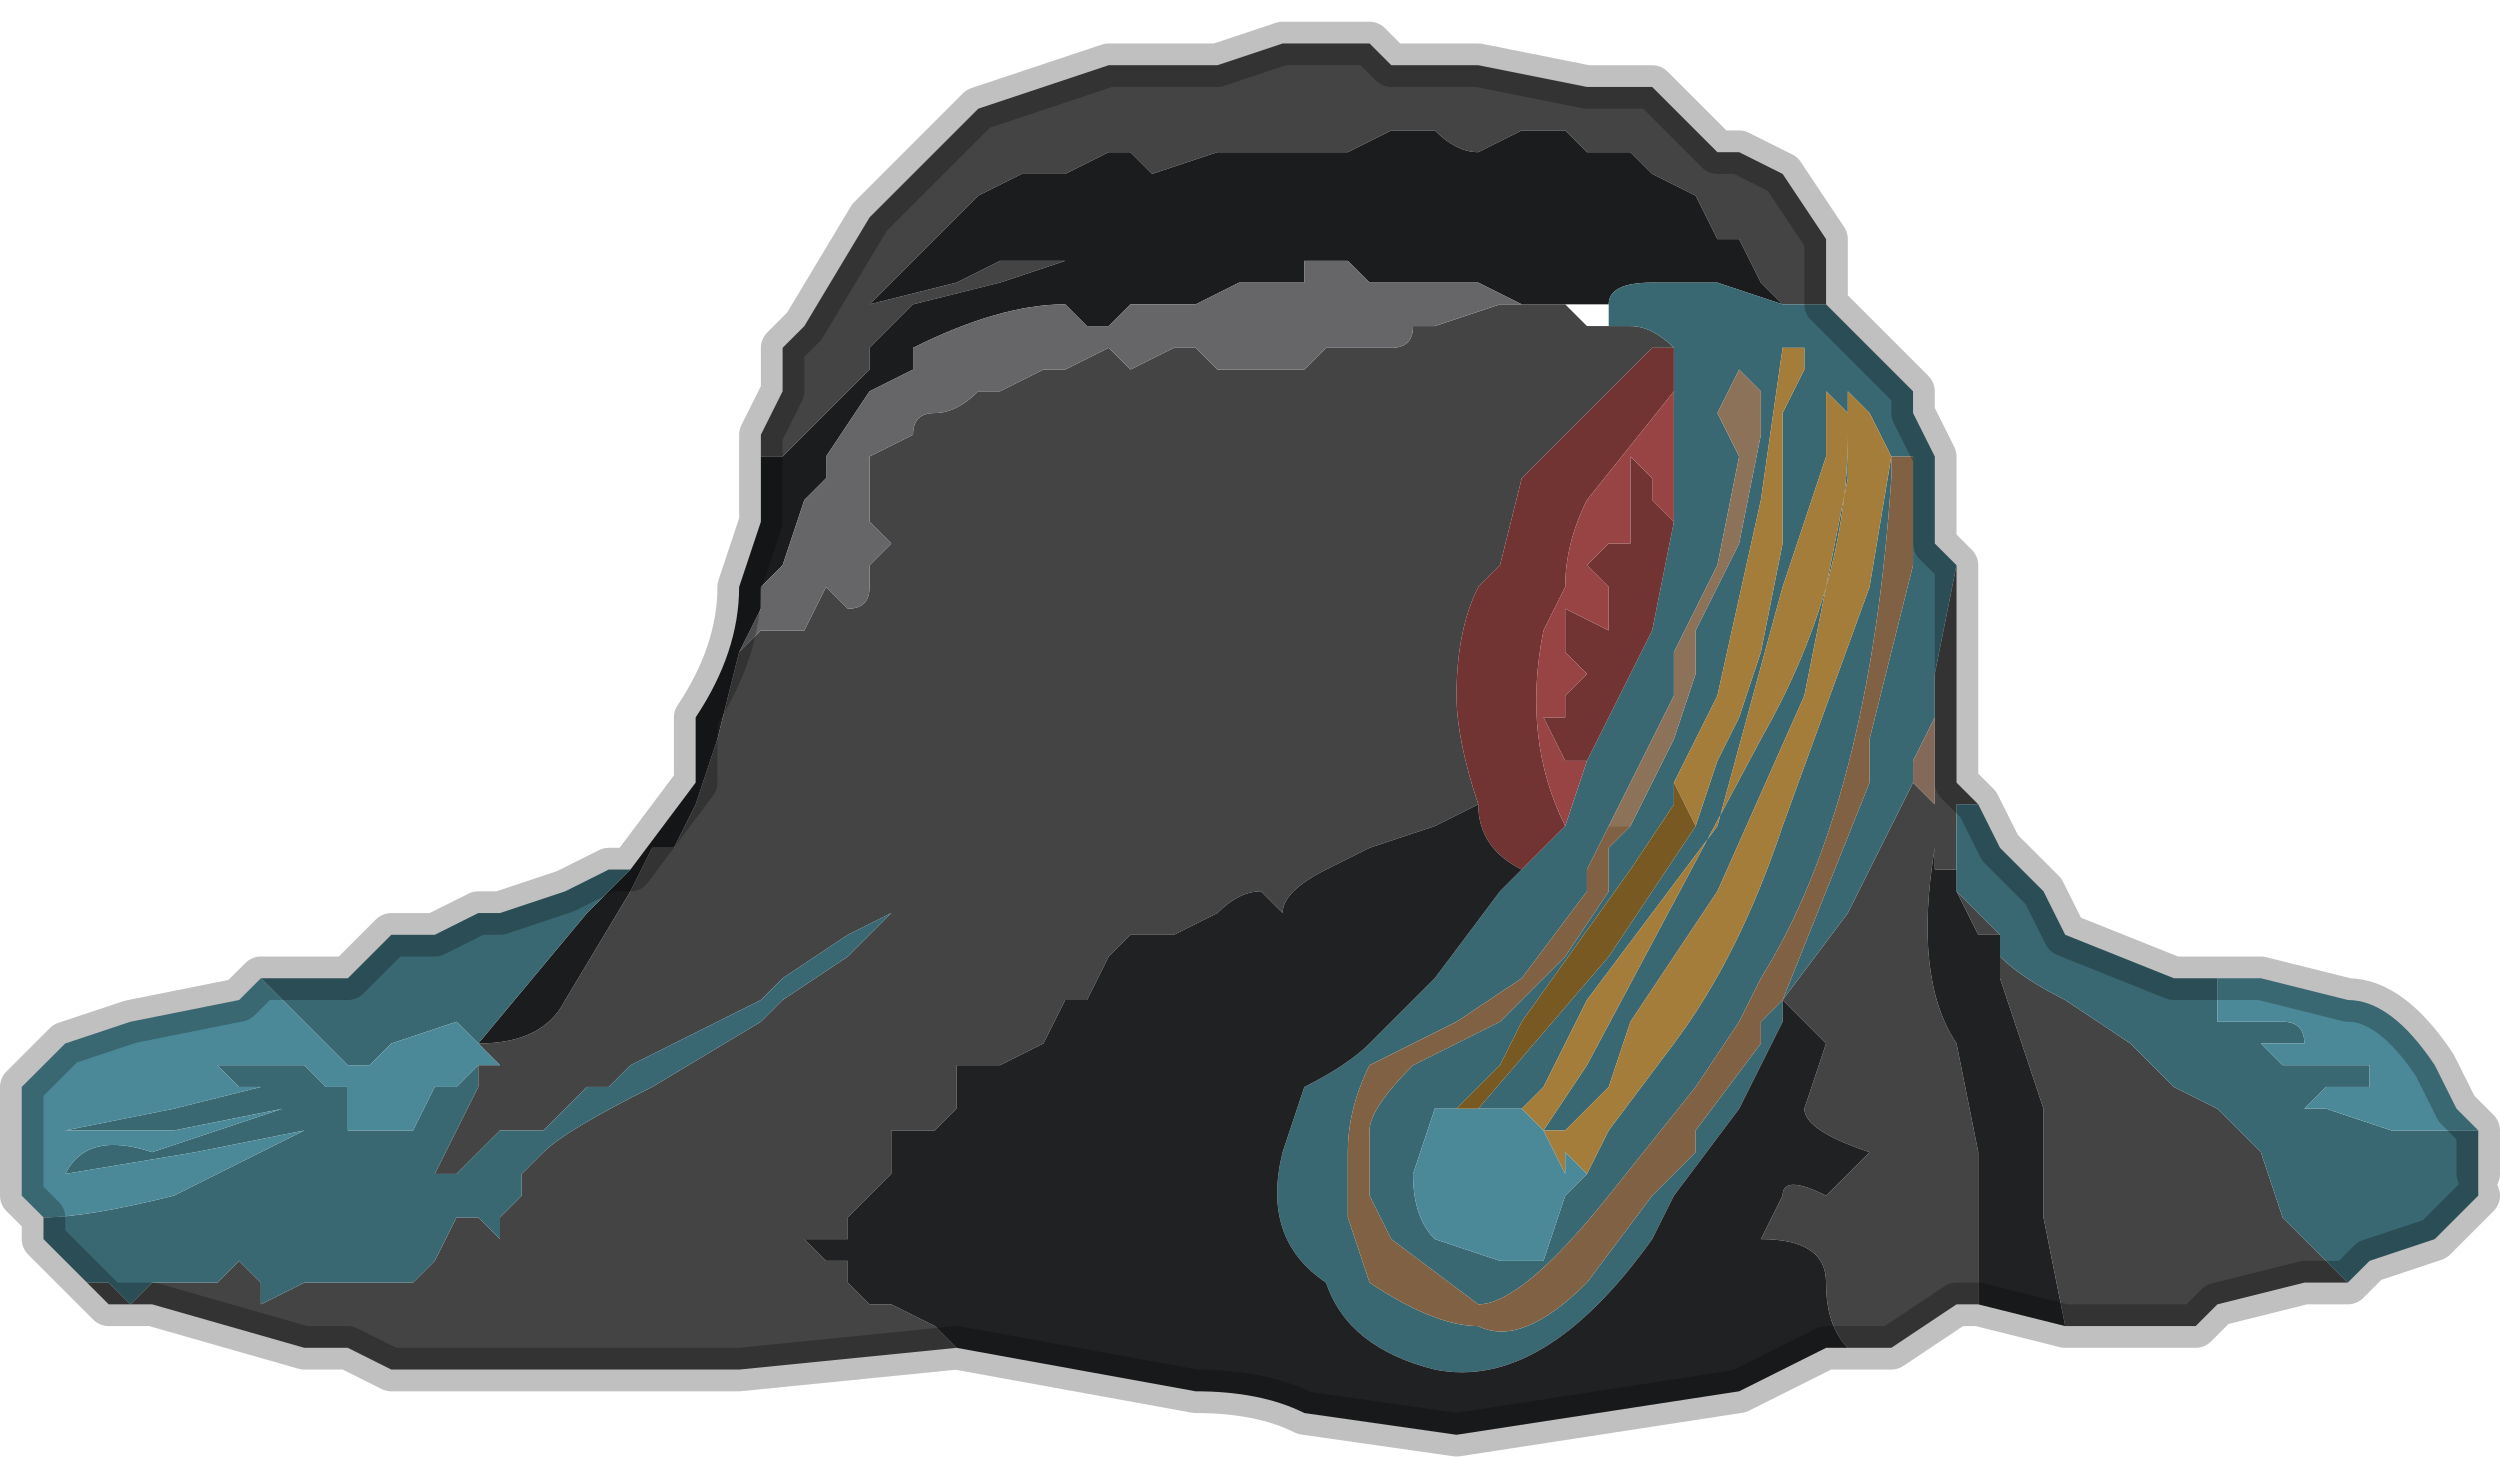 <?xml version="1.0" encoding="UTF-8" standalone="no"?>
<svg xmlns:xlink="http://www.w3.org/1999/xlink" height="3.35px" width="5.75px" xmlns="http://www.w3.org/2000/svg">
  <g transform="matrix(1.0, 0.0, 0.0, 1.0, 3.0, 1.1)">
    <path d="M1.1 -0.4 L1.05 -0.45 1.0 -0.55 0.95 -0.55 0.9 -0.65 Q0.9 -0.65 0.8 -0.7 L0.75 -0.75 Q0.7 -0.75 0.65 -0.75 L0.6 -0.8 0.5 -0.8 0.4 -0.75 Q0.35 -0.75 0.3 -0.8 L0.2 -0.8 0.1 -0.75 0.0 -0.75 -0.05 -0.75 -0.1 -0.75 -0.2 -0.75 -0.35 -0.7 -0.4 -0.75 -0.45 -0.75 -0.55 -0.7 -0.55 -0.7 -0.6 -0.7 -0.6 -0.7 -0.65 -0.7 -0.75 -0.65 -0.8 -0.6 -0.9 -0.5 -1.0 -0.4 -1.0 -0.4 -0.8 -0.45 -0.7 -0.5 -0.6 -0.5 -0.55 -0.5 -0.45 -0.5 -0.4 -0.5 -0.35 -0.5 -0.55 -0.5 -0.7 -0.45 -0.9 -0.4 -0.95 -0.35 -1.0 -0.3 -1.0 -0.25 -1.1 -0.15 -1.2 -0.05 -1.25 -0.05 -1.25 0.0 -1.25 -0.1 -1.2 -0.2 -1.2 -0.3 -1.15 -0.35 -1.0 -0.6 -0.95 -0.65 -0.75 -0.85 -0.45 -0.95 -0.3 -0.95 -0.2 -0.95 -0.05 -1.0 0.1 -1.0 0.15 -1.0 0.2 -0.95 0.4 -0.95 0.65 -0.9 0.8 -0.9 Q0.85 -0.85 0.95 -0.75 L1.0 -0.75 1.1 -0.7 1.2 -0.55 1.2 -0.4 1.15 -0.4 1.1 -0.4 M-1.9 1.3 Q-1.75 1.3 -1.7 1.2 L-1.55 0.95 -1.5 0.85 -1.45 0.85 -1.4 0.75 -1.35 0.6 -1.3 0.4 -1.3 0.4 -1.25 0.35 -1.25 0.35 -1.2 0.35 -1.15 0.35 -1.1 0.25 -1.05 0.3 Q-1.0 0.3 -1.0 0.25 L-1.0 0.2 -0.95 0.15 -0.95 0.15 -1.0 0.1 -1.0 0.05 -1.0 -0.05 -0.9 -0.1 Q-0.9 -0.15 -0.85 -0.15 -0.8 -0.15 -0.75 -0.2 L-0.75 -0.2 -0.7 -0.2 -0.6 -0.25 -0.55 -0.25 -0.45 -0.3 -0.4 -0.25 -0.4 -0.25 -0.3 -0.3 -0.25 -0.3 -0.2 -0.25 -0.15 -0.25 -0.1 -0.25 0.0 -0.25 0.05 -0.3 0.2 -0.3 0.2 -0.3 Q0.25 -0.3 0.25 -0.35 L0.3 -0.35 0.45 -0.4 0.5 -0.4 0.55 -0.4 0.65 -0.4 0.6 -0.4 Q0.65 -0.35 0.65 -0.35 L0.7 -0.35 0.75 -0.35 0.75 -0.35 Q0.8 -0.35 0.85 -0.3 L0.8 -0.3 0.7 -0.2 0.6 -0.1 0.5 0.0 0.45 0.2 0.4 0.25 Q0.35 0.35 0.35 0.5 0.35 0.6 0.4 0.75 L0.3 0.8 0.15 0.85 0.05 0.9 Q-0.05 0.95 -0.05 1.0 L-0.1 0.95 -0.1 0.95 Q-0.15 0.95 -0.2 1.0 L-0.3 1.05 -0.4 1.05 -0.45 1.1 -0.5 1.2 -0.55 1.2 -0.6 1.3 -0.7 1.35 -0.8 1.35 -0.8 1.45 -0.85 1.5 -0.95 1.5 -0.95 1.6 -1.0 1.65 -1.05 1.7 -1.05 1.75 -1.15 1.75 -1.1 1.8 -1.05 1.8 -1.05 1.85 -1.0 1.9 -0.95 1.9 -0.95 1.9 -0.85 1.95 -0.8 2.0 -1.3 2.05 -1.7 2.05 -1.95 2.05 -2.1 2.05 -2.2 2.0 -2.3 2.0 -2.65 1.9 -2.75 1.9 -2.8 1.85 -2.75 1.85 -2.75 1.85 -2.7 1.9 -2.65 1.85 -2.6 1.85 -2.55 1.85 -2.5 1.85 -2.5 1.85 -2.45 1.8 -2.4 1.85 -2.4 1.9 -2.3 1.85 -2.25 1.85 -2.2 1.85 -2.1 1.85 -2.05 1.85 -2.0 1.8 -1.95 1.7 -1.95 1.65 -1.95 1.7 -1.9 1.7 -1.85 1.75 -1.85 1.7 -1.85 1.7 -1.8 1.65 -1.8 1.6 -1.75 1.55 Q-1.7 1.5 -1.5 1.4 L-1.25 1.25 -1.2 1.2 -1.05 1.1 -0.95 1.0 -0.95 1.0 -1.05 1.05 -1.05 1.05 -1.2 1.15 -1.25 1.2 -1.55 1.35 -1.6 1.4 -1.65 1.4 -1.75 1.5 -1.8 1.5 -1.85 1.5 -1.9 1.55 -1.95 1.6 -2.0 1.6 -1.95 1.5 -1.9 1.4 -1.9 1.4 -1.9 1.35 -1.9 1.35 -1.85 1.35 -1.9 1.3 M1.1 1.2 L1.25 1.0 1.35 0.8 1.4 0.7 1.45 0.75 1.45 0.55 1.45 0.45 1.5 0.2 1.5 0.55 1.5 0.7 1.55 0.75 1.5 0.75 1.5 0.95 1.6 1.05 1.55 1.05 1.5 0.95 1.5 0.9 1.45 0.9 1.45 0.85 Q1.4 1.15 1.5 1.3 L1.55 1.55 1.55 1.7 1.55 1.9 1.5 1.9 1.35 2.0 1.3 2.0 1.25 2.0 Q1.2 1.95 1.2 1.85 1.2 1.75 1.05 1.75 L1.1 1.65 Q1.1 1.6 1.2 1.65 L1.25 1.6 1.3 1.55 Q1.15 1.5 1.15 1.45 L1.2 1.3 1.1 1.2 M2.4 1.85 L2.3 1.85 2.1 1.9 2.05 1.95 1.85 1.95 1.75 1.95 1.7 1.7 1.7 1.45 1.6 1.15 1.6 1.1 Q1.65 1.15 1.75 1.2 L1.9 1.3 2.0 1.4 2.1 1.45 2.2 1.55 2.25 1.7 2.4 1.85" fill="#444445" fill-rule="evenodd" stroke="none"/>
    <path d="M-1.25 0.0 L-1.25 -0.05 -1.2 -0.05 -1.1 -0.15 -1.0 -0.25 -1.0 -0.3 -0.95 -0.35 -0.9 -0.4 -0.7 -0.45 -0.55 -0.5 -0.35 -0.5 -0.4 -0.5 -0.45 -0.5 -0.55 -0.5 -0.6 -0.5 -0.7 -0.5 -0.8 -0.45 -1.0 -0.4 -1.0 -0.4 -0.9 -0.5 -0.8 -0.6 -0.75 -0.65 -0.65 -0.7 -0.6 -0.7 -0.6 -0.7 -0.55 -0.7 -0.55 -0.7 -0.45 -0.75 -0.4 -0.75 -0.35 -0.7 -0.2 -0.75 -0.1 -0.75 -0.05 -0.75 0.0 -0.75 0.1 -0.75 0.2 -0.8 0.3 -0.8 Q0.35 -0.75 0.4 -0.75 L0.5 -0.8 0.6 -0.8 0.65 -0.75 Q0.7 -0.75 0.75 -0.75 L0.8 -0.7 Q0.9 -0.65 0.9 -0.65 L0.95 -0.55 1.0 -0.55 1.05 -0.45 1.1 -0.4 0.95 -0.45 0.95 -0.45 0.8 -0.45 Q0.7 -0.45 0.7 -0.4 L0.65 -0.4 0.55 -0.4 0.5 -0.4 0.5 -0.4 0.4 -0.45 0.35 -0.45 0.3 -0.45 0.25 -0.45 0.25 -0.45 0.2 -0.45 0.15 -0.45 0.1 -0.5 0.1 -0.5 0.0 -0.5 0.0 -0.45 -0.15 -0.45 -0.25 -0.4 -0.35 -0.4 -0.4 -0.4 -0.45 -0.35 -0.5 -0.35 -0.55 -0.4 Q-0.7 -0.4 -0.9 -0.3 L-0.9 -0.25 -1.0 -0.2 -1.1 -0.05 -1.1 0.0 -1.15 0.05 -1.2 0.2 -1.25 0.25 -1.25 0.3 -1.3 0.4 -1.3 0.4 -1.35 0.6 -1.4 0.75 -1.45 0.85 -1.5 0.85 -1.55 0.95 -1.7 1.2 Q-1.75 1.3 -1.9 1.3 L-1.65 1.0 -1.55 0.9 -1.4 0.7 -1.4 0.55 Q-1.3 0.4 -1.3 0.25 L-1.25 0.1 -1.25 0.0 M-1.9 1.3 L-1.9 1.3" fill="#1b1c1e" fill-rule="evenodd" stroke="none"/>
    <path d="M-1.3 0.4 L-1.25 0.3 -1.25 0.25 -1.2 0.2 -1.15 0.05 -1.1 0.0 -1.1 -0.05 -1.0 -0.2 -0.9 -0.25 -0.9 -0.3 Q-0.7 -0.4 -0.55 -0.4 L-0.5 -0.35 -0.45 -0.35 -0.4 -0.4 -0.35 -0.4 -0.25 -0.4 -0.15 -0.45 0.0 -0.45 0.0 -0.5 0.1 -0.5 0.1 -0.5 0.15 -0.45 0.2 -0.45 0.25 -0.45 0.25 -0.45 0.3 -0.45 0.35 -0.45 0.4 -0.45 0.5 -0.4 0.5 -0.4 0.45 -0.4 0.3 -0.35 0.25 -0.35 Q0.25 -0.3 0.2 -0.3 L0.2 -0.3 0.05 -0.3 0.0 -0.25 -0.1 -0.25 -0.15 -0.25 -0.2 -0.25 -0.25 -0.3 -0.3 -0.3 -0.4 -0.25 -0.4 -0.25 -0.45 -0.3 -0.55 -0.25 -0.6 -0.25 -0.7 -0.2 -0.75 -0.2 -0.75 -0.2 Q-0.8 -0.15 -0.85 -0.15 -0.9 -0.15 -0.9 -0.1 L-1.0 -0.05 -1.0 0.05 -1.0 0.1 -0.95 0.15 -0.95 0.15 -1.0 0.2 -1.0 0.25 Q-1.0 0.3 -1.05 0.3 L-1.1 0.25 -1.15 0.35 -1.2 0.35 -1.25 0.35 -1.25 0.35 -1.3 0.4" fill="#666669" fill-rule="evenodd" stroke="none"/>
    <path d="M1.1 -0.4 L1.15 -0.4 1.2 -0.4 1.3 -0.3 1.4 -0.2 1.4 -0.15 1.45 -0.05 1.45 0.15 1.5 0.2 1.45 0.45 1.45 0.55 1.4 0.65 1.4 0.7 1.35 0.8 1.25 1.0 1.1 1.2 1.1 1.25 1.05 1.35 1.0 1.45 0.85 1.65 0.8 1.75 Q0.55 2.1 0.3 2.05 0.1 2.0 0.05 1.85 -0.1 1.75 -0.05 1.55 L0.0 1.4 Q0.1 1.35 0.15 1.3 L0.3 1.15 0.45 0.95 0.5 0.9 0.6 0.8 0.65 0.65 0.7 0.55 0.8 0.35 0.85 0.1 0.85 -0.2 0.85 -0.2 0.85 -0.3 Q0.8 -0.35 0.75 -0.35 L0.75 -0.35 0.7 -0.35 0.7 -0.4 Q0.7 -0.45 0.8 -0.45 L0.95 -0.45 0.95 -0.45 1.1 -0.4 M-1.55 0.9 L-1.65 1.0 -1.9 1.3 -1.9 1.3 -1.95 1.25 -2.1 1.3 -2.15 1.35 -2.2 1.35 -2.25 1.3 -2.35 1.2 -2.4 1.15 -2.2 1.15 -2.1 1.05 -2.0 1.05 -1.9 1.0 -1.85 1.0 -1.7 0.95 -1.6 0.9 -1.55 0.9 M0.75 0.8 L0.85 0.6 0.9 0.45 0.9 0.35 1.0 0.15 1.05 -0.1 1.05 -0.2 1.0 -0.25 0.95 -0.15 1.0 -0.05 0.95 0.2 0.85 0.4 0.85 0.5 0.7 0.8 0.65 0.9 0.65 0.95 0.5 1.15 0.35 1.25 0.15 1.35 Q0.1 1.45 0.1 1.55 L0.1 1.7 0.15 1.85 Q0.3 1.95 0.4 1.95 0.5 2.0 0.65 1.85 L0.8 1.65 0.9 1.55 0.9 1.5 1.05 1.3 1.05 1.25 1.1 1.2 1.3 0.7 1.3 0.6 1.4 0.2 1.4 -0.05 1.35 -0.05 1.35 0.0 Q1.3 0.75 1.05 1.15 L1.0 1.25 0.9 1.4 0.7 1.65 Q0.5 1.9 0.4 1.9 L0.2 1.75 0.15 1.65 0.15 1.5 Q0.15 1.45 0.25 1.35 L0.45 1.25 0.5 1.2 0.6 1.1 0.7 0.95 0.7 0.85 0.75 0.8 M0.9 0.8 L0.95 0.65 1.0 0.55 1.05 0.4 1.1 0.15 1.1 0.05 1.1 -0.15 1.15 -0.25 Q1.15 -0.25 1.15 -0.3 L1.1 -0.3 1.05 0.05 0.95 0.5 0.9 0.6 0.85 0.7 0.85 0.75 0.75 0.9 0.5 1.25 0.45 1.35 0.4 1.4 0.35 1.45 0.3 1.45 0.25 1.6 Q0.25 1.7 0.3 1.75 L0.45 1.8 0.55 1.8 0.6 1.65 0.65 1.6 0.7 1.5 0.85 1.3 Q1.0 1.1 1.1 0.8 L1.3 0.25 1.35 -0.05 1.3 -0.15 1.25 -0.2 1.25 0.0 1.15 0.5 0.95 0.95 0.85 1.1 0.75 1.25 0.7 1.4 0.6 1.5 0.55 1.5 0.65 1.35 1.05 0.6 Q1.25 0.25 1.25 -0.1 L1.25 -0.15 1.2 -0.2 1.2 -0.05 1.1 0.25 0.95 0.8 0.8 1.0 0.65 1.2 0.55 1.4 0.5 1.45 0.45 1.45 0.4 1.45 0.7 1.1 0.9 0.8 M2.7 1.5 L2.7 1.6 2.7 1.65 2.6 1.75 2.45 1.8 2.4 1.85 2.25 1.7 2.2 1.55 2.1 1.45 2.0 1.4 1.9 1.3 1.75 1.2 Q1.65 1.15 1.6 1.1 L1.6 1.05 1.5 0.95 1.5 0.75 1.55 0.75 1.6 0.85 1.7 0.95 1.75 1.05 2.0 1.15 2.1 1.15 2.1 1.25 2.2 1.25 2.25 1.25 Q2.3 1.25 2.3 1.3 L2.25 1.3 2.2 1.3 2.25 1.35 2.35 1.35 2.45 1.35 2.45 1.4 2.35 1.4 2.3 1.45 2.35 1.45 2.5 1.5 2.65 1.5 2.7 1.5 M-2.8 1.85 L-2.85 1.8 -2.9 1.75 -2.9 1.7 -2.95 1.65 -2.9 1.7 Q-2.8 1.7 -2.6 1.65 L-2.3 1.5 -2.55 1.55 -2.85 1.6 Q-2.8 1.5 -2.65 1.55 L-2.35 1.45 -2.35 1.45 -2.6 1.5 -2.85 1.5 -2.85 1.5 -2.6 1.45 -2.4 1.4 -2.4 1.4 -2.45 1.4 -2.5 1.35 -2.4 1.35 -2.35 1.35 -2.3 1.35 -2.25 1.4 -2.2 1.4 -2.2 1.45 -2.2 1.5 -2.15 1.5 -2.05 1.5 -2.0 1.4 -1.95 1.4 -1.9 1.35 -1.9 1.4 -1.9 1.4 -1.95 1.5 -2.0 1.6 -1.95 1.6 -1.9 1.55 -1.85 1.5 -1.8 1.5 -1.75 1.5 -1.65 1.4 -1.6 1.4 -1.55 1.35 -1.25 1.2 -1.2 1.15 -1.05 1.05 -1.05 1.05 -0.95 1.0 -0.95 1.0 -1.05 1.1 -1.2 1.2 -1.25 1.25 -1.5 1.4 Q-1.7 1.5 -1.75 1.55 L-1.8 1.6 -1.8 1.65 -1.85 1.7 -1.85 1.7 -1.85 1.75 -1.9 1.7 -1.95 1.7 -1.95 1.65 -1.95 1.7 -2.0 1.8 -2.05 1.85 -2.1 1.85 -2.2 1.85 -2.25 1.85 -2.3 1.85 -2.4 1.9 -2.4 1.85 -2.45 1.8 -2.5 1.85 -2.5 1.85 -2.55 1.85 -2.6 1.85 -2.65 1.85 -2.7 1.9 -2.75 1.85 -2.75 1.85 -2.8 1.85" fill="#396772" fill-rule="evenodd" stroke="none"/>
    <path d="M0.85 -0.3 L0.85 -0.2 0.85 -0.2 0.65 0.05 Q0.6 0.15 0.6 0.25 L0.55 0.35 Q0.5 0.6 0.6 0.8 L0.5 0.9 Q0.4 0.85 0.4 0.75 0.35 0.6 0.35 0.5 0.35 0.35 0.4 0.25 L0.45 0.2 0.5 0.0 0.6 -0.1 0.7 -0.2 0.8 -0.3 0.85 -0.3 M0.85 0.1 L0.8 0.35 0.7 0.55 0.65 0.65 0.6 0.65 0.55 0.55 0.6 0.55 0.6 0.5 0.65 0.45 0.6 0.4 0.6 0.3 0.7 0.35 0.7 0.25 0.65 0.2 0.7 0.15 0.75 0.15 0.75 -0.05 0.8 0.0 0.8 0.05 0.85 0.1" fill="#723333" fill-rule="evenodd" stroke="none"/>
    <path d="M0.7 0.8 L0.85 0.5 0.85 0.4 0.95 0.2 1.0 -0.05 0.95 -0.15 1.0 -0.25 1.05 -0.2 1.05 -0.1 1.0 0.15 0.9 0.35 0.9 0.45 0.85 0.6 0.75 0.8 0.7 0.8" fill="#8d725a" fill-rule="evenodd" stroke="none"/>
    <path d="M0.85 -0.2 L0.85 0.1 0.8 0.05 0.8 0.0 0.75 -0.05 0.75 0.15 0.7 0.15 0.65 0.2 0.7 0.25 0.7 0.35 0.6 0.3 0.6 0.4 0.65 0.45 0.6 0.5 0.6 0.55 0.55 0.55 0.6 0.65 0.65 0.65 0.6 0.8 Q0.5 0.6 0.55 0.35 L0.6 0.25 Q0.6 0.15 0.65 0.05 L0.85 -0.2" fill="#984444" fill-rule="evenodd" stroke="none"/>
    <path d="M0.85 0.7 L0.9 0.6 0.95 0.5 1.05 0.05 1.1 -0.3 1.15 -0.3 Q1.15 -0.25 1.15 -0.25 L1.1 -0.15 1.1 0.05 1.1 0.15 1.05 0.4 1.0 0.55 0.95 0.65 0.9 0.8 0.85 0.7 M0.5 1.45 L0.55 1.4 0.65 1.2 0.8 1.0 0.95 0.8 1.1 0.25 1.2 -0.05 1.2 -0.2 1.25 -0.15 1.25 -0.1 Q1.25 0.25 1.05 0.6 L0.65 1.35 0.55 1.5 0.6 1.5 0.7 1.4 0.75 1.25 0.85 1.1 0.95 0.95 1.15 0.5 1.25 0.0 1.25 -0.2 1.3 -0.15 1.35 -0.05 1.3 0.25 1.1 0.8 Q1.0 1.1 0.85 1.3 L0.7 1.5 0.65 1.6 0.6 1.55 0.6 1.6 0.55 1.5 0.5 1.45" fill="#a57d3a" fill-rule="evenodd" stroke="none"/>
    <path d="M0.75 0.8 L0.7 0.85 0.7 0.95 0.6 1.1 0.5 1.2 0.45 1.25 0.25 1.35 Q0.15 1.45 0.15 1.5 L0.15 1.65 0.2 1.75 0.4 1.9 Q0.5 1.9 0.7 1.65 L0.9 1.4 1.0 1.25 1.05 1.15 Q1.3 0.75 1.35 0.0 L1.35 -0.05 1.4 -0.05 1.4 0.2 1.3 0.6 1.3 0.7 1.1 1.2 1.05 1.25 1.05 1.3 0.9 1.5 0.9 1.55 0.8 1.65 0.65 1.85 Q0.5 2.0 0.4 1.95 0.3 1.95 0.15 1.85 L0.1 1.7 0.1 1.55 Q0.1 1.45 0.15 1.35 L0.35 1.25 0.5 1.15 0.65 0.95 0.65 0.9 0.7 0.8 0.75 0.8" fill="#806143" fill-rule="evenodd" stroke="none"/>
    <path d="M0.5 0.9 L0.45 0.95 0.3 1.15 0.15 1.3 Q0.1 1.35 0.0 1.4 L-0.05 1.55 Q-0.1 1.75 0.05 1.85 0.1 2.0 0.3 2.05 0.55 2.1 0.8 1.75 L0.85 1.65 1.0 1.45 1.05 1.35 1.1 1.25 1.1 1.2 1.2 1.3 1.15 1.45 Q1.15 1.5 1.3 1.55 L1.25 1.6 1.2 1.65 Q1.1 1.6 1.1 1.65 L1.05 1.75 Q1.2 1.75 1.2 1.85 1.2 1.95 1.25 2.0 L1.3 2.0 1.2 2.0 Q1.1 2.05 1.0 2.1 L0.35 2.2 0.0 2.15 Q-0.1 2.1 -0.25 2.1 L-0.8 2.0 -0.8 2.0 -0.85 1.95 -0.95 1.9 -0.95 1.9 -1.0 1.9 -1.05 1.85 -1.05 1.8 -1.1 1.8 -1.15 1.75 -1.05 1.75 -1.05 1.7 -1.0 1.65 -0.95 1.6 -0.95 1.5 -0.85 1.5 -0.8 1.45 -0.8 1.35 -0.7 1.35 -0.6 1.3 -0.55 1.2 -0.5 1.2 -0.45 1.1 -0.4 1.05 -0.3 1.05 -0.2 1.0 Q-0.15 0.95 -0.1 0.95 L-0.1 0.95 -0.05 1.0 Q-0.05 0.95 0.05 0.9 L0.15 0.85 0.3 0.8 0.4 0.75 Q0.4 0.85 0.5 0.9 M1.75 1.95 L1.55 1.9 1.55 1.7 1.55 1.55 1.5 1.3 Q1.4 1.15 1.45 0.85 L1.45 0.9 1.5 0.9 1.5 0.95 1.55 1.05 1.6 1.05 1.6 1.1 1.6 1.15 1.7 1.45 1.7 1.7 1.75 1.95" fill="#202122" fill-rule="evenodd" stroke="none"/>
    <path d="M0.4 1.45 L0.45 1.45 0.5 1.45 0.55 1.5 0.6 1.6 0.6 1.55 0.65 1.6 0.6 1.65 0.55 1.8 0.45 1.8 0.3 1.75 Q0.25 1.7 0.25 1.6 L0.3 1.45 0.35 1.45 0.4 1.45 M2.1 1.15 L2.2 1.15 2.4 1.2 Q2.5 1.2 2.6 1.35 L2.65 1.45 2.7 1.5 2.65 1.5 2.5 1.5 2.35 1.45 2.3 1.45 2.35 1.4 2.45 1.4 2.45 1.35 2.35 1.35 2.25 1.35 2.2 1.3 2.25 1.3 2.3 1.3 Q2.3 1.25 2.25 1.25 L2.2 1.25 2.1 1.25 2.1 1.15 M-2.95 1.65 L-2.95 1.4 -2.85 1.3 -2.7 1.25 -2.45 1.2 -2.4 1.15 -2.35 1.2 -2.25 1.3 -2.2 1.35 -2.15 1.35 -2.1 1.3 -1.95 1.25 -1.9 1.3 -1.9 1.3 -1.85 1.35 -1.9 1.35 -1.9 1.35 -1.95 1.4 -2.0 1.4 -2.05 1.5 -2.15 1.5 -2.2 1.5 -2.2 1.45 -2.2 1.4 -2.25 1.4 -2.3 1.35 -2.35 1.35 -2.4 1.35 -2.5 1.35 -2.45 1.4 -2.4 1.4 -2.4 1.4 -2.6 1.45 -2.85 1.5 -2.85 1.5 -2.6 1.5 -2.35 1.45 -2.35 1.45 -2.65 1.55 Q-2.8 1.5 -2.85 1.6 L-2.55 1.55 -2.3 1.5 -2.6 1.65 Q-2.8 1.7 -2.9 1.7 L-2.95 1.65 M-1.9 1.3 L-1.9 1.3 -1.9 1.3" fill="#4c8998" fill-rule="evenodd" stroke="none"/>
    <path d="M-1.9 1.3 L-1.9 1.3 -1.9 1.3 -1.9 1.3" fill="#bca072" fill-rule="evenodd" stroke="none"/>
    <path d="M1.4 0.7 L1.4 0.65 1.45 0.55 1.45 0.75 1.4 0.7" fill="#826959" fill-rule="evenodd" stroke="none"/>
    <path d="M0.9 0.8 L0.7 1.1 0.4 1.45 0.35 1.45 0.4 1.4 0.45 1.35 0.5 1.25 0.75 0.9 0.85 0.75 0.85 0.7 0.9 0.8" fill="#775921" fill-rule="evenodd" stroke="none"/>
    <path d="M1.2 -0.4 L1.2 -0.55 1.1 -0.7 1.0 -0.75 0.95 -0.75 Q0.85 -0.85 0.8 -0.9 L0.65 -0.9 0.4 -0.95 0.2 -0.95 0.15 -1.0 0.1 -1.0 -0.05 -1.0 -0.2 -0.95 -0.3 -0.95 -0.45 -0.95 -0.75 -0.85 -0.95 -0.65 -1.0 -0.6 -1.15 -0.35 -1.2 -0.3 -1.2 -0.2 -1.25 -0.1 -1.25 0.0 -1.25 0.1 -1.3 0.25 Q-1.3 0.4 -1.4 0.55 L-1.4 0.7 -1.55 0.9 -1.6 0.9 -1.7 0.95 -1.85 1.0 -1.9 1.0 -2.0 1.05 -2.1 1.05 -2.2 1.15 -2.4 1.15 -2.45 1.2 -2.7 1.25 -2.85 1.3 -2.95 1.4 -2.95 1.65 -2.9 1.7 -2.9 1.75 -2.85 1.8 -2.8 1.85 -2.75 1.9 -2.65 1.9 -2.3 2.0 -2.2 2.0 -2.1 2.05 -1.95 2.05 -1.7 2.05 -1.3 2.05 -0.8 2.0 -0.8 2.0 -0.25 2.1 Q-0.1 2.1 0.0 2.15 L0.35 2.2 1.0 2.1 Q1.1 2.05 1.2 2.0 L1.3 2.0 1.35 2.0 1.5 1.9 1.55 1.9 1.75 1.95 1.85 1.95 2.05 1.95 2.1 1.9 2.3 1.85 2.4 1.85 2.45 1.8 2.6 1.75 2.7 1.65 M1.5 0.2 L1.45 0.15 1.45 -0.05 1.4 -0.15 1.4 -0.2 1.3 -0.3 1.2 -0.4 M2.1 1.15 L2.2 1.15 2.4 1.2 Q2.5 1.2 2.6 1.35 L2.65 1.45 2.7 1.5 2.7 1.6 M2.1 1.15 L2.0 1.15 1.75 1.05 1.7 0.95 1.6 0.85 1.55 0.75 1.5 0.7 1.5 0.55 1.5 0.2" fill="none" stroke="#000000" stroke-linecap="round" stroke-linejoin="round" stroke-opacity="0.247" stroke-width="0.1"/>
  </g>
</svg>
